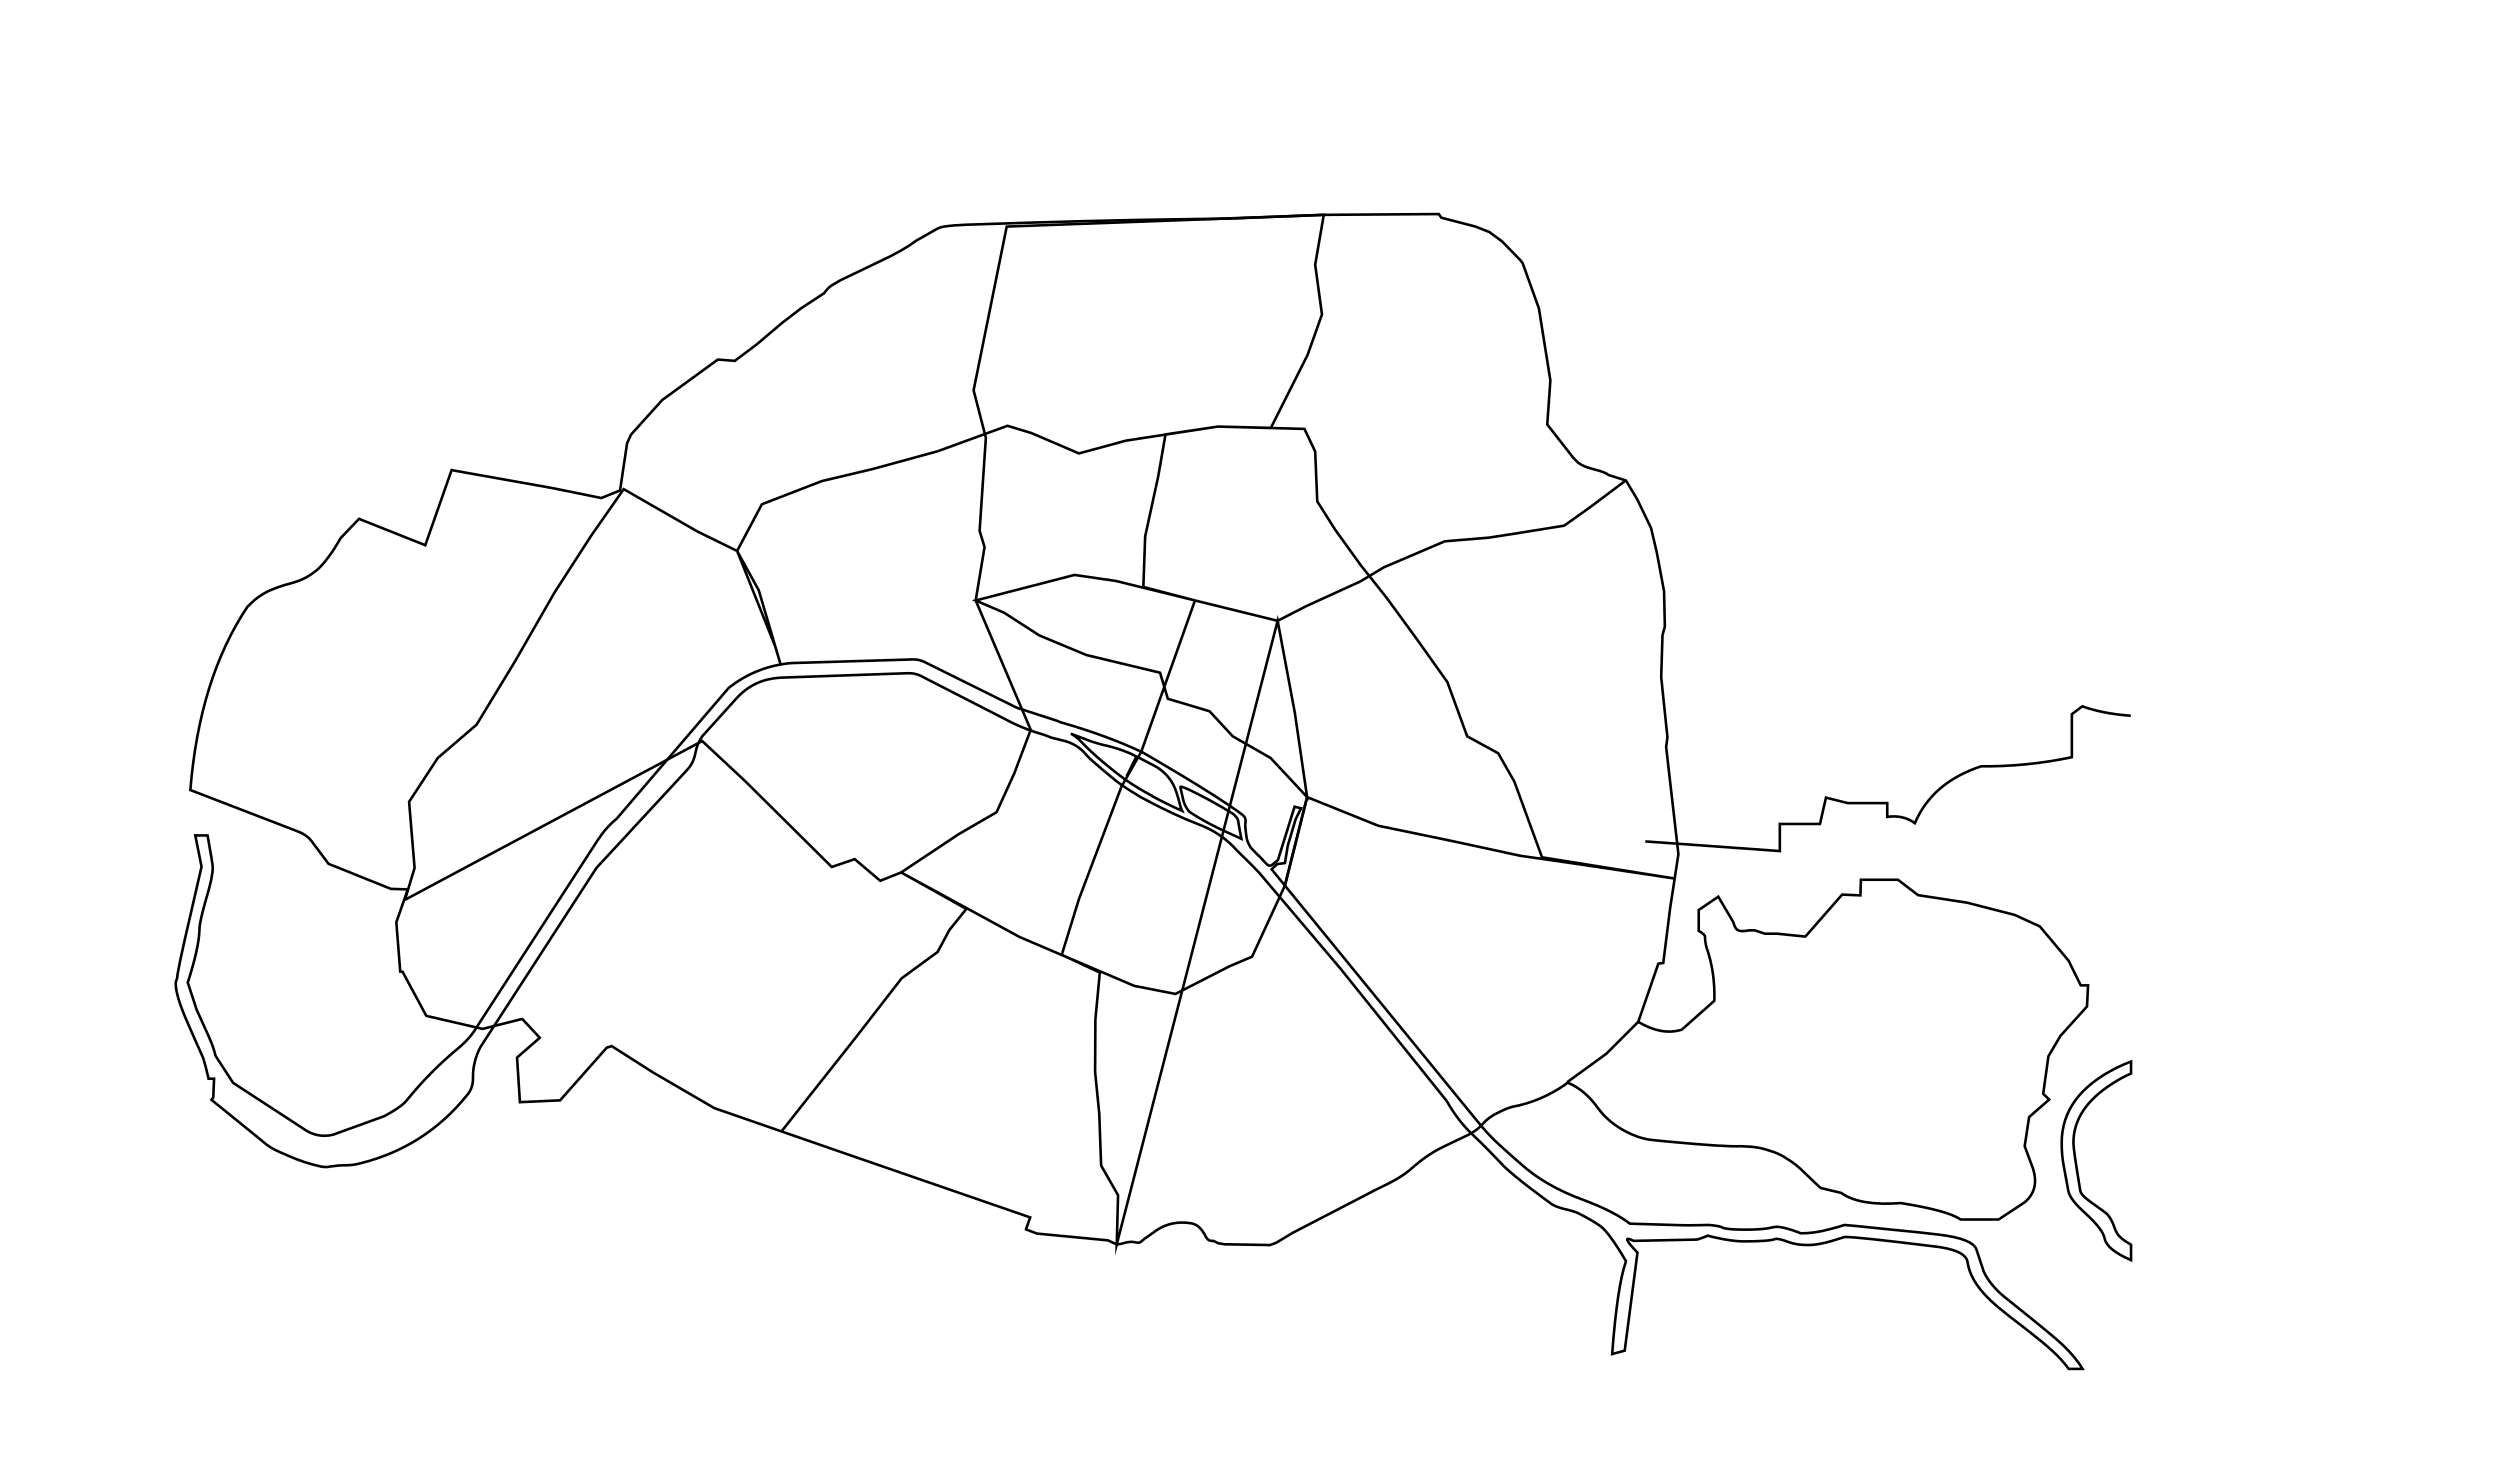 <?xml version="1.0" encoding="utf-8"?>
<!-- Generator: Adobe Illustrator 23.0.1, SVG Export Plug-In . SVG Version: 6.00 Build 0)  -->
<svg version="1.1"
	 id="svg2861" xmlns:cc="http://creativecommons.org/ns#" xmlns:dc="http://purl.org/dc/elements/1.1/" xmlns:rdf="http://www.w3.org/1999/02/22-rdf-syntax-ns#" xmlns:svg="http://www.w3.org/2000/svg"
	 xmlns="http://www.w3.org/2000/svg" xmlns:xlink="http://www.w3.org/1999/xlink" x="0px" y="0px" viewBox="0 0 958.8 565.2"
	 style="enable-background:new 0 0 958.8 565.2;" xml:space="preserve">
<style type="text/css">
	.st0{fill:none;stroke:#000000;stroke-miterlimit:10;}
</style>
<path id="path15" class="st0" d="M631,322.7l51.6,3.7V316H698l2.3-10.1l8.3,2.1h15.2v5.3c4-0.6,7.6,0.2,10.6,2.4
	c4.4-10.4,12.9-17.7,25.4-21.8c11.4,0.1,23-1,34.8-3.5v-16.5l4-3c5.3,1.9,11.5,3.1,18.6,3.6"/>
<path id="path17" class="st0" d="M735.6,343.3l-7.7-5.9h-14.2l-0.2,6l-7-0.3l-14.1,16.1l-10.7-1.1h-4.8l-3.9-1.3h-2.2
	c-0.8,0.2-1.7,0.3-2.5,0.3c-0.9,0-1.5-0.2-2-0.5c-0.5-0.4-0.9-1-1.2-1.9c-0.2-0.8-0.5-1.4-0.9-2l-5.2-8.8l-7.5,5.1v8
	c1.6,0.9,2.4,1.7,2.4,2.2c0,1.3,0.2,2.7,0.6,4.2c2.2,6.2,3.2,13,3,20.4L645,394.9c-5.2,1.6-10.7,0.6-16.7-3l7.7-22.3l1.9-0.3
	l2.6-20.8l3.2-20.9l-4.7-41.1l0.5-3.7l-2.4-23.1l0.5-16.1l0.9-3.3l-0.3-13.5l-2.8-15l-2.2-9.3l-5.3-11l-4.3-7.2l-6.6-2.1
	c-1.2-0.9-2.9-1.5-5.3-2.1c-2.4-0.6-4.1-1.2-5.3-1.9l-1.1-0.7l-1.9-1.9l-10-12.8l0,0l1.2-16.9l-4.4-27.6L584,101l-0.9-1.2l-7-7.2
	l-4.9-3.6l-5.3-2.1l-13.1-3.4l-1-1.4l-44.1,0.3l-35.4,1.4c-4.3,0.1-9,0.2-13.9,0.2c-27,0.3-56.4,1.1-88.2,2.2
	c-2.6,0.1-5.4,0.3-8.2,0.7l-1.6,0.4l-0.9,0.4l-8.1,4.6c-3.2,2.4-7.8,5.1-14.1,8c-8.8,4.2-13.8,6.6-15,7.2l-3.4,2l-1,0.8l-0.7,0.7
	l-1.2,1.5l-8.7,5.7l-7.3,5.6l-9.8,8.3l-8.4,6.3l-6.5-0.5l-21.3,15.5L242,166.7l-1.5,3.3l-2.7,18.1l-7.2,2.9l-18.7-3.8l-38.7-6.9
	l-10.1,28.8L137.7,199l-7,7.3c-1.5,2.6-3,5.1-4.7,7.3c-1.6,2.2-3.1,3.8-4.3,4.9c-1.2,1-2.6,2-4.2,2.9c-1.6,0.9-3.5,1.6-5.5,2.2
	c-2.1,0.5-4,1.1-5.9,1.8c-1.9,0.7-3.6,1.4-5,2.3c-1.4,0.8-2.5,1.6-3.2,2.2c-0.9,0.8-1.9,1.7-3,2.8C82.6,251.1,75.3,274.5,73,303
	l41.8,16.1c1.9,0.8,3.5,1.9,4.7,3.5l6.5,8.7l23.9,9.6l6.5,0.2l-4.4,12.6l1.5,18.9l0.9,0.1l9.1,16.9l21.6,5l15.1-3.8l0.3,0.2l6.5,7
	l-8.7,7.6l1.1,17.1l15.4-0.7l17.9-20.2l1.9-0.6l16,10.2L274,425c26.9,9.4,67.3,23.3,121.1,41.9l-1.6,4.5l0,0.1l4.2,1.6l27.2,2.6
	l3.5,1.6c1-0.1,2.2-0.4,3.6-0.8c1.3-0.3,2.5-0.3,3.6,0l0.8,0.1l0.5,0l0.6-0.3l1.7-1.4l0.2-0.1l4.2-3c3.8-2.5,8.1-3.4,12.8-2.7
	c2,0.2,3.7,1.3,5,3.4c0.3,0.3,0.7,1,1.1,1.9c0.5,0.8,1,1.3,1.6,1.4l0.5,0.1l0.7,0h0.1l1.8,0.9l2.4,0.4l17.5,0.3l2.4-0.9l6.3-3.8
	l27.4-14.2c2.1-1.1,5.5-2.9,9.9-5c3.9-2,6.9-4.1,9.2-6.3c3.7-3.2,7.6-5.8,12.1-7.9l8.8-4.2c2-1,3.8-2.3,5.3-4
	c1.6-1.8,3.4-3.2,5.7-4.3c1.3-0.7,2.5-1.2,3.4-1.6c0.8-0.3,1.6-0.6,2.3-0.8c7.3-1.3,14-4.2,20.2-8.4l1.1-0.9
	c4.6,1.9,8.5,5.3,11.8,10c2.7,3.6,6.3,6.6,10.8,8.9c2.7,1.4,5.5,2.4,8.2,2.9c1.4,0.2,4.2,0.5,8.6,0.9c13.9,1.3,23,1.9,27.1,1.7
	l3.9,0.2c2.2,0.2,4.3,0.6,6.1,1.2l2.8,0.9c1.8,0.7,3.4,1.5,4.8,2.5l1.6,1c1.2,0.8,2.2,1.6,3.2,2.5l8.1,7.7l7.9,1.9
	c4.8,3.4,12.4,4.7,22.9,3.9c11.8,1.9,19.5,3.9,22.9,6.3h14.6l10-6.6c3.8-3.2,4.9-7.5,3.2-12.9l-3.2-8.6l1.7-11.2l7.7-6.7l-2.3-2.2
	l2-14.4l4.6-7.8l10.2-11.3l0.4-8.1h-2.8l-4.7-9.5l-11-13.1l-9.6-4.4l-18.3-4.7L735.6,343.3z"/>
<path id="path125" class="st0" d="M790.7,438.3c0,2.9,0.2,5.7,0.7,8.4c0.3,1.7,0.9,5,1.8,9.8c0.3,2.3,2.6,5.3,6.9,9.1
	c4.2,3.9,6.7,7.1,7.1,9.5c0.6,2.8,3.9,5.5,10.1,8.2v-5.9c-1.5-0.9-2.9-1.8-4-2.8c-1-0.8-1.9-2.2-2.5-4.2c-0.7-2.1-1.7-3.7-2.7-4.8
	c-0.3-0.3-2.3-1.8-6-4.4c-2.7-1.9-4.2-3.5-4.3-4.7c-1.7-10.3-2.6-16.3-2.6-18.2c0-8.8,4.9-16.3,14.9-22.7c2.3-1.5,4.7-2.8,7.2-3.9
	v-4.6c-1.9,0.7-3.6,1.5-5.3,2.3C797.7,416.5,790.7,426.1,790.7,438.3z"/>
<path class="st0" d="M304.8,258.8"/>
<line class="st0" x1="432.1" y1="297.7" x2="435.8" y2="290.2"/>
<path class="st0" d="M430.1,301.7"/>
<polyline class="st0" points="623.2,184.5 610,194.4 599.9,201.6 580.7,204.7 571,206.2 554.1,207.6 530.7,217.6 521.7,223 
	500.9,232.5 490,238.1 427.9,222.8 412.1,220.5 374.2,230.3 385.1,235 398.6,243.7 416.6,251.2 444.9,258 447.9,268 463.9,272.8 
	472.8,282.4 487.3,290.7 501.3,305.7 496.6,273.4 490,238.1 428.3,477.2 428.8,458.4 422.3,447 421.6,427.2 420,411.2 420.1,391 
	421.8,373 407.2,366.2 413.8,344.8 430.1,301.7 437.7,288.3 458.3,230.3 438.5,225.1 439.2,205.7 444.2,182.7 447,166.6 
	467.1,163.6 487.4,164.1 501.5,136.1 507,120.6 504.4,101.5 507.7,82.4 386.1,86.9 373.4,149.7 378.1,167.9 375.7,203.6 
	377.6,209.8 374.2,230.3 395.3,279.9 389,296.6 382.2,311.5 367.7,319.9 345.6,334.6 391.1,359.4 435,378.1 450.8,381.2 
	471.5,370.6 480.2,366.9 492.8,339.6 501.3,305.7 528.6,316.7 557.6,322.7 583,328.2 605.9,331.5 642,336.9 591.4,328.8 
	580.8,299.8 574.6,288.9 562.7,282.4 555.1,261.6 543.8,245.7 531.9,229.4 521.9,216.8 512.1,203.2 505.2,192.3 504.4,173.2 
	500.3,164.5 467.1,163.6 431.8,169 413.8,173.9 395.6,166.1 386.4,163.3 359.5,173.1 334.6,179.9 315.2,184.5 292.2,193.4 
	282.7,211.3 297.3,247.9 299.4,254.9 291,226.4 282.7,211.3 267.4,203.8 239.2,187.6 226.7,205.5 212.7,227.2 197.6,253.5 
	182.8,277.9 167.9,290.7 156.9,307.5 159,332.9 155.3,345.1 269.3,284.2 285.8,299.6 319,332.5 327.8,329.5 337.6,337.8 
	345.6,334.6 370.6,348.6 364.1,356.7 359.6,365.1 345.8,375.2 328.2,397.9 299.8,433.8 "/>
<polyline class="st0" points="601.1,415 616.1,404.1 628.3,391.9 "/>
<line class="st0" x1="501.3" y1="305.7" x2="492.8" y2="339.6"/>
<path class="st0" d="M791.2,515.9c-1.9-1.9-9.3-8-22.2-18.3c-3.7-3-6.4-6.2-8.1-9.7c0-0.1-1-3-2.9-8.7c-0.9-2.7-5.8-4.7-14.5-5.7
	c-2.9-0.4-9.5-1.1-20-2.1c-10.2-1.1-15.6-1.6-16.1-1.6c-1.8,0.6-3.6,1.1-5.6,1.6c-3.9,1.1-7.6,1.6-11.1,1.6
	c-4.3-1.7-7.4-2.5-9.5-2.5c-0.4,0-1.5,0.2-3.3,0.6c-1.9,0.3-4.7,0.5-8.6,0.5c-5,0-8-0.3-8.9-0.9c-1-0.6-5-0.9-5-0.9s-8,0.2-10.4,0.1
	l-19.9-0.6c-4-3.1-10-6.2-18.1-9.2c-9.3-3.4-17.2-7.9-23.5-13.5c-6.3-5.5-10.4-9.2-12.1-11.1c-1.8-1.8-4.1-4.6-7.1-8.3l-76.6-93.8
	l2.1-2l3-0.4l1.1-6.7l3-10.1l2.1-4.2l-2.5-0.6l-6.4,20.5l-1.3,1c-0.5,0.5-0.9,0.8-1.3,1c-0.6,0.2-1,0.1-1.5-0.3l-3.2-3.4h-0.1
	l-3-3.1c-0.7-1.1-1.2-2.2-1.5-3.3c-0.2-1-0.5-3.4-0.6-4.7c0-0.7,0-1.4,0.1-2.1c0.1-1-0.3-1.9-1.2-2.5c-10-7.7-38.2-23.9-38.2-23.9
	l-0.6-0.3c-9.5-4.4-18.7-7.7-28.9-10.7c-1.5-0.4-2.7-0.8-3.5-1.2l-13.6-4.4c-0.6-0.1-1.2-0.4-2-0.7l-35.1-17.4c-1.4-0.7-2.8-1-4.3-1
	l-46.8,1.4c-9,0.8-17,4-24,9.5L236.5,314c-2.3,1.9-4.3,4-6,6.4c-0.3,0.5-0.7,1-1,1.4l-46.2,71.4c-1.9,3.3-4.3,6.1-7.3,8.6
	c-7.4,6.1-14.1,12.9-20.1,20.3c-2.1,2.7-8.6,6-8.6,6l-19.6,7.1c-4.2,1-8.1,0.1-11.6-2.5l-26.7-17.4l-6.1-9.4l-0.6-0.9
	c-0.3-1.2-0.6-2.2-0.9-3.1c-0.3-1.3-2.5-6.2-6.4-14.7c-0.1-0.3-1-3.1-2.8-8.6c-0.2-0.7-0.4-1.2-0.6-1.7c2.9-9,4.4-15.8,4.5-20.3
	c0-2.4,1-6.3,2.6-12c1.7-5.5,2.5-9.5,2.5-11.9c0-1-0.7-5-2-12.3h-4.7c0.7,3.6,1.5,7.6,2.4,12c-5.4,23.3-8.5,36.8-9.1,40.7
	c-0.2,0.6-0.1,1.4-0.3,2.1c-0.1,0.7-0.6,1.1-0.5,2.1c0,3,1.5,8.1,4.7,15.3c1.6,3.8,3.6,8.1,5.8,13.1c0.5,1.5,1.2,4.1,2.1,8h2.1
	l-0.3,7.2l-0.7,0.9l19.6,15.9c1.9,1.8,4.2,3.1,6.7,4.2c1.2,0.5,2.2,0.9,3,1.3c4,1.8,8.2,3.2,12.7,4.2c1.2,0.2,2.3,0.3,3.4,0
	c2.1-0.3,4.1-0.5,6.1-0.5c1.8,0,3.6-0.2,5.4-0.7c16.7-4.1,30.5-12.9,41.3-26.4c1.5-1.8,2.1-3.9,2.1-6.2c-0.1-4.3,0.9-8.3,2.9-12.1
	l44.1-68.1c0.5-0.7,1-1.3,1.5-1.8l10.2-11l2.2-2.4l21.2-22.9c1.7-1.8,2.7-3.9,3.2-6.5c0.4-2.3,1.3-4.5,2.6-6.4l13.1-14.5
	c4.5-5,10.1-7.6,16.9-8l48.7-1.7c1.7-0.1,3.3,0.2,4.9,0.9l31.6,16.2c4.9,2.7,10.1,4.9,15.9,6.5l2.8,1.1v0l5.2,1.3
	c3.3,0.9,6.1,2.7,8.3,5.4c1.8,2.2,11.7,10.2,11.7,10.2c1.1,0.8,2.2,1.5,3.3,2.3c0,0,0,0,0,0c0,0,4,2.6,6.1,3.8l0,0
	c0.1,0,0.2,0.1,0.2,0.1c0.2,0.1,0.4,0.2,0.6,0.3c0.7,0.4,1.5,0.8,2.3,1.2c0.2,0.1,0.5,0.3,0.7,0.4v0c5.6,2.9,12.8,6.3,17.7,8.1
	c6,2.2,11.1,5.6,15.2,10.3l5.1,5l3.3,3.4l31.2,36.8l40.7,50.7c3.1,5.4,6.4,9.6,9.8,12.8c3.3,3.1,7.2,7,11.5,11.6
	c4.3,4.6,18.3,14.7,18.3,14.7c3.2,2.5,7.6,2.4,10.9,4c3.2,1.6,6,3.2,8.3,4.8c2.3,1.6,5.6,6.1,10,13.6c-2.2,6.2-4,18-5.3,35.6
	l4.8-1.3l4.9-37.6c-4.7-4.9-5.2-6.4-1.5-4.5l24.4-0.5c1.8-0.6,3.1-1,4-1.5c0.7,0.2,1.5,0.3,2.4,0.6c4.8,1.1,8.6,1.6,11.4,1.6
	c6.7,0,10.8-0.3,12.4-1c1,0,2.6,0.4,4.7,1.2c2.1,0.8,4.6,1.2,7.5,1.2c2.6,0,5.6-0.5,9-1.5l5.2-1.6c3.6,0,14.6,1.2,33.3,3.5
	c8.8,0.9,13.4,3,13.8,6.2c0.8,5.6,4.6,11.2,11.2,16.8c2,1.7,5.6,4.6,10.9,8.6c4.5,3.5,7.8,6.2,10,8.2c2.8,2.5,5,5,6.7,7.3h5.3
	C797,522.1,794.5,519.1,791.2,515.9z"/>
<path class="st0" d="M453.2,310.9c-3-1.3-7.7-3.6-11.4-5.6v-0.1c-3.6-1.9-6.9-3.9-10.2-6.2c-5.3-3.8-12.5-9.8-17-14.6
	c-1.1-1.2-2.4-2.2-3.9-3l6.1,2.3c1.4,0.6,3.3,1.2,5.5,1.8l3.4,0.8c3.7,1,7.1,2.2,10.1,3.8l6,3.1v0l0.8,0.4c4.4,2.4,7.2,5.9,8.6,10.3
	c0.7,2.1,1.2,4,1.6,5.7l0.6,1.4L453.2,310.9z"/>
<path class="st0" d="M470.4,319.1c-4.9-2.2-9.4-4.6-13.4-7.2c-0.6-0.4-1.2-0.8-1.5-1.4c-0.9-1.2-1.4-2.5-1.7-3.7l-1.1-4.8
	c0-0.1,0-0.2,0.1-0.2c0,0,0.1-0.1,0.3-0.1l2.6,1c6,2.9,11.5,5.9,16.7,9.1c0.5,0.3,1,0.7,1.4,1.2c0.5,0.5,0.9,1.1,1.1,1.9l0.1,0.8
	l0,0v0l0.3,1.8l0,0l0.8,4.2L470.4,319.1z"/>
</svg>
